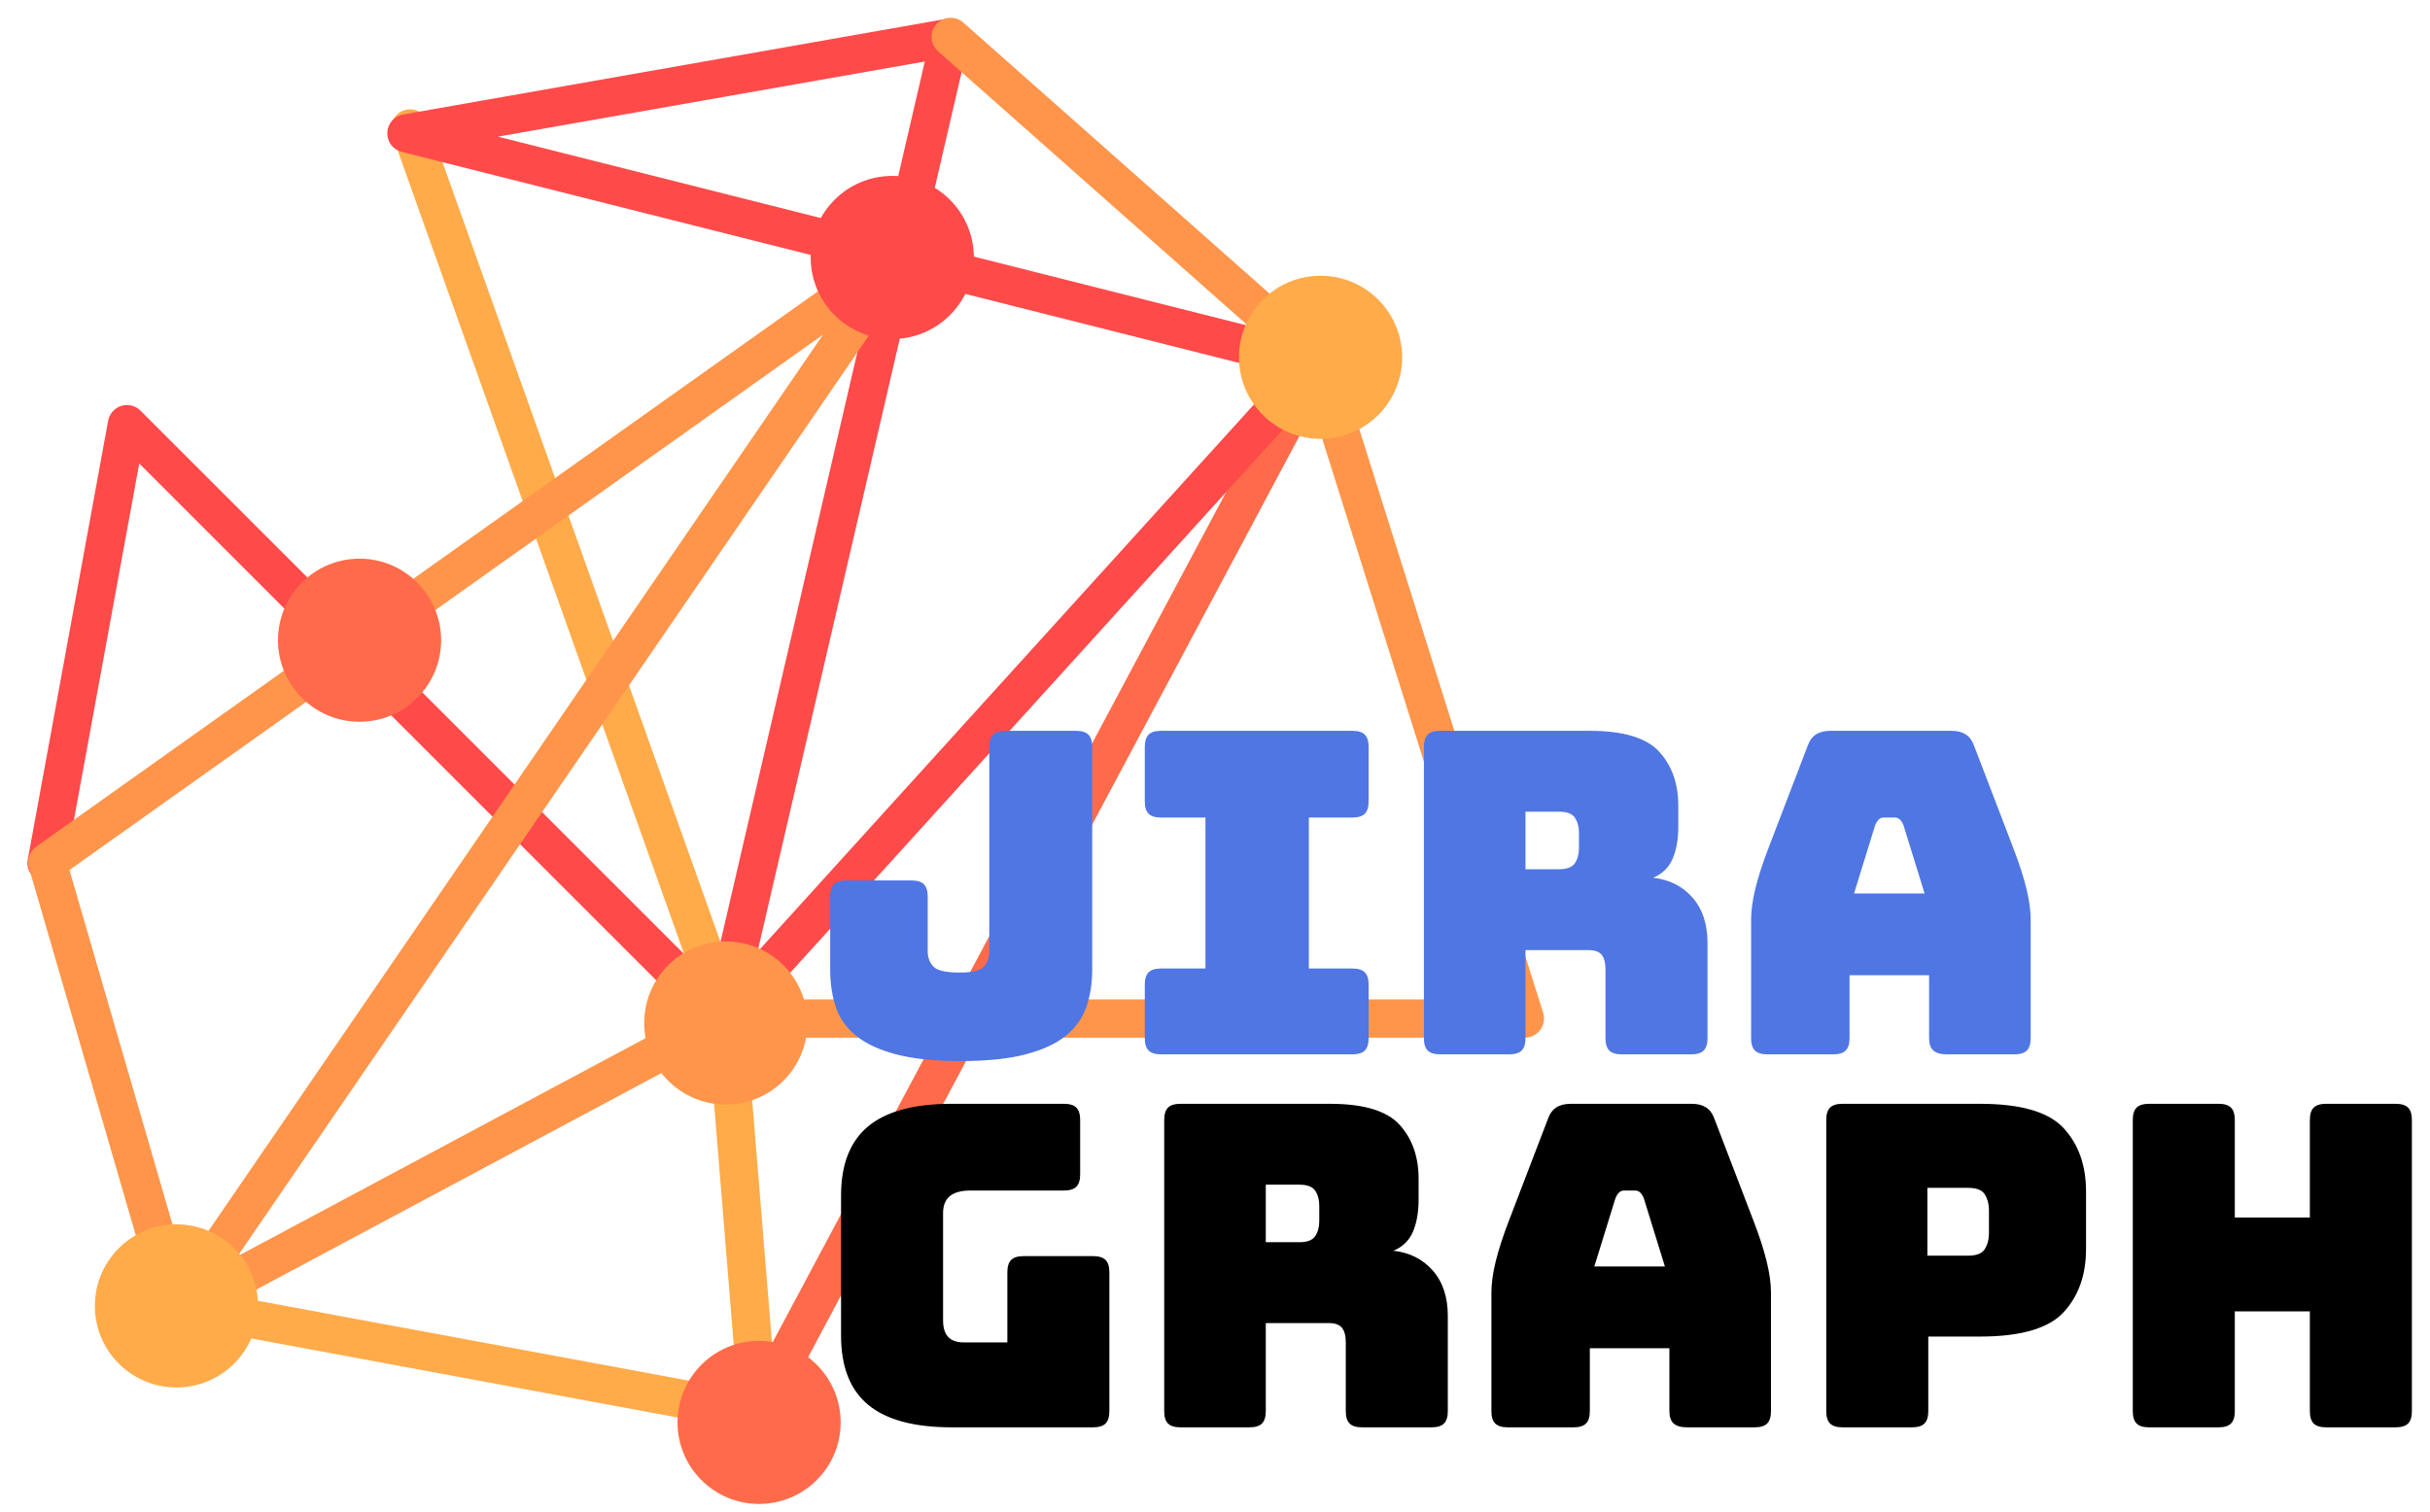 <svg viewBox="43.207 123.204 423.875 263.881" xmlns="http://www.w3.org/2000/svg" x="0" y="0" style="overflow: visible;">
  <g id="_CZsm_wCQ7c3IgxeylXQiM" transform="matrix(1.216, 0, 0, 1.216, 7.333, -44.766)">
    <path id="_nYrdhAiyt-4ci4TBfdLLz" d="M47.69,90.25c-0.069,0-0.14-0.006-0.21-0.02l-34.722-6.439c-0.624-0.115-1.036-0.715-0.921-1.34   c0.116-0.623,0.717-1.037,1.34-0.92l33.245,6.164l-1.82-22.307l-18.92-53.09c-0.214-0.598,0.099-1.256,0.697-1.469   c0.598-0.213,1.255,0.099,1.469,0.697L46.819,64.76c0.033,0.094,0.055,0.191,0.062,0.293l1.955,23.953   c0.028,0.357-0.11,0.707-0.376,0.947C48.248,90.145,47.973,90.25,47.69,90.25z" fill="#ffab4a" transform="matrix(2.388, 0, 0, 2.388, 24.425, 128.121)"></path>
    <path id="_7-TNYczNWwjvDZVmHMsj0" d="M47.689,90.25c-0.183,0-0.367-0.043-0.54-0.135c-0.561-0.301-0.772-0.996-0.474-1.557l33.803-63.391   c0.299-0.56,0.995-0.772,1.556-0.474c0.56,0.299,0.771,0.996,0.474,1.556L48.705,89.641C48.498,90.029,48.101,90.25,47.689,90.25z" fill="#ff6b4a" transform="matrix(2.388, 0, 0, 2.388, 23.893, 128.608)"></path>
    <path id="_HmtDiMQRhI5IEVQ9RVaWU" d="M45.737,66.295c-0.077,0-0.155-0.008-0.233-0.023l0,0c-0.001,0-0.002,0-0.002,0c-0.017-0.004-0.032-0.008-0.047-0.012l0,0   c-0.003,0-0.004,0-0.006-0.002l0,0c-0.213-0.055-0.396-0.164-0.539-0.312L10.716,31.75L6.281,55.965   c-0.114,0.625-0.714,1.037-1.338,0.924c-0.625-0.115-1.038-0.715-0.924-1.338l4.829-26.37c0.076-0.42,0.381-0.763,0.788-0.891   c0.408-0.127,0.854-0.018,1.155,0.285l34.292,34.292l9.896-42.656l-28.495-7.184c-0.526-0.132-0.888-0.614-0.868-1.156   s0.416-0.997,0.949-1.091l32.653-5.749c0.38-0.067,0.769,0.062,1.033,0.341c0.266,0.28,0.373,0.675,0.286,1.051l-2.81,12.109   l24.046,6.062c0.391,0.099,0.702,0.396,0.819,0.782c0.116,0.386,0.022,0.806-0.249,1.105L46.603,65.9   c-0.065,0.076-0.141,0.143-0.224,0.197c0,0.002-0.001,0.002-0.001,0.002c-0.001,0-0.001,0-0.002,0l-0.001,0.002   c-0.001,0-0.001,0-0.001,0c-0.017,0.012-0.032,0.021-0.049,0.031c-0.001,0-0.001,0-0.001,0c-0.001,0-0.001,0-0.002,0.002h-0.001   c-0.001,0-0.001,0-0.001,0C46.146,66.238,45.945,66.295,45.737,66.295z M57.209,20.773l-9.354,40.323l31.499-34.74L57.209,20.773z    M32.262,12.112l23.237,5.858l2.406-10.373L32.262,12.112z" fill="#ff4a4a" transform="matrix(2.388, 0, 0, 2.388, 23.886, 128.818)"></path>
    <path id="_-g4FECiGjDeGPmN7mAvTs" d="M12.968,83.811c-0.145,0-0.287-0.027-0.419-0.078c-0.101-0.041-0.197-0.094-0.285-0.162   c-0.15-0.117-0.273-0.273-0.353-0.457c-0.02-0.047-0.037-0.096-0.05-0.143L4.046,56.078c-0.136-0.471,0.039-0.975,0.438-1.258   l51.203-36.386c0.455-0.323,1.075-0.273,1.473,0.117s0.457,1.01,0.143,1.47L16.579,79.428l28.615-15.297   c0.166-0.088,0.353-0.135,0.542-0.135h46.606L80.492,26.358L58.655,7.024c-0.475-0.421-0.52-1.147-0.098-1.623   c0.42-0.475,1.147-0.52,1.622-0.099l22.075,19.545c0.156,0.139,0.272,0.317,0.335,0.516l12.417,39.437   c0.109,0.348,0.047,0.729-0.17,1.023c-0.217,0.297-0.561,0.471-0.927,0.471H46.024L13.532,83.664   c-0.051,0.027-0.104,0.053-0.159,0.074c-0.069,0.025-0.141,0.045-0.212,0.057C13.097,83.807,13.032,83.811,12.968,83.811z    M6.482,56.221l6.912,23.785l38.356-55.953L6.482,56.221z" fill="#ff954a" transform="matrix(2.388, 0, 0, 2.388, 23.988, 128.715)"></path>
    <circle id="_lH_QpX3A2RgCO2VtGtMus" cx="55.538" cy="19.677" r="4.901" fill="#ff4a4a" transform="matrix(2.388, 0, 0, 2.388, 24.872, 128.088)"></circle>
    <circle id="_zwePDHih4GevDIq5w3Req" cx="23.472" cy="42.596" r="4.9" fill="#ff6b4a" transform="matrix(2.388, 0, 0, 2.388, 25.028, 128.279)"></circle>
    <circle id="__bp6clTczT-DT51RP1Js7" cx="45.736" cy="65.145" r="4.901" fill="#ff954a" transform="matrix(2.388, 0, 0, 2.388, 24.4, 129.357)"></circle>
    <circle id="_4I73MY35XrjAje_94NhqE" cx="12.968" cy="82.662" r="4.901" fill="#ffab4a" transform="matrix(2.388, 0, 0, 2.388, 23.847, 128.122)"></circle>
    <circle id="_Em4M5ckx9HQ3l5_UxbT-2" cx="81.493" cy="25.552" r="4.901" fill="#ffab4a" transform="matrix(2.388, 0, 0, 2.388, 24.331, 128.386)"></circle>
    <circle id="_MuuO6Z994e7NcdK4w4UM3" cx="47.69" cy="89.1" r="4.9" fill="#ff6b4a" transform="matrix(2.388, 0, 0, 2.388, 24.507, 129.462)"></circle>
  </g>
  <path id="_Z0YrQ9icz1cHOvm_GQPbH" fill="#4f76e2" transform="matrix(0.784, 0, 0, 0.784, 184.804, 307.168)" text="JIRA" text-anchor="start" font-size="100" letter-spacing="0" side="left" offset="0" dx="0" dy="0" space="preserve" href="" font-family="Bungee" font-scale="contain" x="0" y="0" data-fl-textpath="" d="M 62.4-68.4L 62.4-18.9Q 62.4-14.3  61.1-10.55Q 59.8-6.8  56.55-4.15Q 53.3-1.5  47.6 0Q 41.9 1.5  33.1 1.5L 33.1 1.5Q 24.4 1.5  18.75 0Q 13.1-1.5  9.85-4.15Q 6.6-6.8  5.35-10.55Q 4.1-14.3  4.1-18.9L 4.1-18.9L 4.1-35.1Q 4.1-37  4.95-37.85Q 5.8-38.7  7.7-38.7L 7.7-38.7L 22.2-38.7Q 24.1-38.7  24.95-37.85Q 25.8-37  25.8-35.1L 25.8-35.1L 25.8-22.9Q 25.8-20.9  27.05-19.55Q 28.3-18.2  32.9-18.2L 32.9-18.2Q 37.2-18.2  38.35-19.55Q 39.5-20.9  39.5-22.9L 39.5-22.9L 39.5-68.4Q 39.5-70.3  40.35-71.15Q 41.2-72  43.1-72L 43.1-72L 58.8-72Q 60.7-72  61.55-71.15Q 62.4-70.3  62.4-68.4L 62.4-68.4ZM 120.3 0L 77.7 0Q 75.8 0  74.95-0.85Q 74.1-1.7  74.1-3.6L 74.1-3.6L 74.1-15.5Q 74.1-17.4  74.95-18.25Q 75.8-19.1  77.7-19.1L 77.7-19.1L 87.6-19.1L 87.6-52.7L 77.7-52.7Q 75.8-52.7  74.95-53.55Q 74.1-54.4  74.1-56.3L 74.1-56.3L 74.1-68.4Q 74.1-70.3  74.95-71.15Q 75.8-72  77.7-72L 77.7-72L 120.3-72Q 122.2-72  123.05-71.15Q 123.9-70.3  123.9-68.4L 123.9-68.4L 123.9-56.3Q 123.9-54.4  123.05-53.55Q 122.2-52.7  120.3-52.7L 120.3-52.7L 110.6-52.7L 110.6-19.1L 120.3-19.1Q 122.2-19.1  123.05-18.25Q 123.9-17.4  123.9-15.5L 123.9-15.5L 123.9-3.6Q 123.9-1.7  123.05-0.85Q 122.2 0  120.3 0L 120.3 0ZM 166.3-54L 158.8-54L 158.8-41.2L 166.3-41.2Q 168.9-41.2  169.8-42.55Q 170.7-43.9  170.7-45.9L 170.7-45.9L 170.7-49.3Q 170.7-51.3  169.8-52.65Q 168.9-54  166.3-54L 166.3-54ZM 155.2 0L 155.2 0L 139.8 0Q 137.9 0  137.05-0.85Q 136.2-1.7  136.2-3.6L 136.2-3.6L 136.2-68.4Q 136.2-70.3  137.05-71.15Q 137.9-72  139.8-72L 139.8-72L 173.1-72Q 184.3-72  188.55-67.35Q 192.8-62.7  192.8-55.3L 192.8-55.3L 192.8-50.7Q 192.8-46.5  191.55-43.55Q 190.3-40.6  187.2-39.3L 187.2-39.3Q 192.6-38.7  195.95-34.9Q 199.3-31.1  199.3-24.8L 199.3-24.8L 199.3-3.6Q 199.3-1.7  198.45-0.85Q 197.6 0  195.7 0L 195.7 0L 180.2 0Q 178.3 0  177.45-0.85Q 176.6-1.7  176.6-3.6L 176.6-3.6L 176.6-18.9Q 176.6-21.1  175.75-22.15Q 174.9-23.2  172.8-23.2L 172.8-23.2L 158.8-23.2L 158.8-3.6Q 158.8-1.7  157.95-0.85Q 157.1 0  155.2 0ZM 236.6-51L 236.6-51L 231.9-35.8L 247.6-35.8L 242.9-51Q 242.5-51.9  242.05-52.3Q 241.6-52.7  241-52.7L 241-52.7L 238.5-52.7Q 237.9-52.7  237.45-52.3Q 237-51.9  236.6-51ZM 230.9-17.6L 230.9-3.6Q 230.9-1.7  230.05-0.85Q 229.2 0  227.3 0L 227.3 0L 212.6 0Q 210.7 0  209.85-0.85Q 209-1.7  209-3.6L 209-3.6L 209-30Q 209-33  209.95-36.9Q 210.9-40.8  212.9-46L 212.9-46L 221.6-68.7Q 222.2-70.4  223.45-71.2Q 224.7-72  226.7-72L 226.7-72L 253.6-72Q 255.5-72  256.75-71.2Q 258-70.4  258.6-68.7L 258.6-68.7L 267.3-46Q 269.3-40.8  270.25-36.9Q 271.2-33  271.2-30L 271.2-30L 271.2-3.6Q 271.2-1.7  270.35-0.85Q 269.5 0  267.6 0L 267.6 0L 252.5 0Q 250.5 0  249.55-0.85Q 248.6-1.7  248.6-3.6L 248.6-3.6L 248.6-17.6L 230.9-17.6Z"></path>
  <path id="_eEteVYS_4MtFquPhnNs8m" fill="#000000" transform="matrix(0.784, 0, 0, 0.784, 185.368, 372.249)" text="GRAPH" text-anchor="start" font-size="100" letter-spacing="0" side="left" offset="0" dx="0" dy="0" space="preserve" href="" font-family="Bungee" font-scale="contain" x="0" y="0" data-fl-textpath="" d="M 61.9 0L 61.9 0L 30.4 0Q 17.9 0  11.85-5Q 5.8-10  5.8-20.4L 5.8-20.4L 5.8-51.6Q 5.8-62  11.85-67Q 17.9-72  30.4-72L 30.4-72L 55.4-72Q 57.3-72  58.15-71.15Q 59-70.3  59-68.4L 59-68.4L 59-56.3Q 59-54.4  58.15-53.55Q 57.3-52.7  55.4-52.7L 55.4-52.7L 34.6-52.7Q 31.5-52.7  30-51.45Q 28.5-50.2  28.5-47.7L 28.5-47.7L 28.5-23.8Q 28.5-21.3  29.65-20.1Q 30.8-18.9  33.1-18.9L 33.1-18.9L 42.8-18.9L 42.8-34.5Q 42.8-36.4  43.65-37.25Q 44.5-38.1  46.4-38.1L 46.4-38.1L 61.9-38.1Q 63.8-38.1  64.65-37.25Q 65.5-36.4  65.5-34.5L 65.5-34.5L 65.5-3.6Q 65.5-1.7  64.65-0.85Q 63.8 0  61.9 0ZM 107.8-54L 100.3-54L 100.3-41.2L 107.8-41.2Q 110.4-41.2  111.3-42.55Q 112.2-43.9  112.2-45.9L 112.2-45.9L 112.2-49.3Q 112.2-51.3  111.3-52.65Q 110.4-54  107.8-54L 107.8-54ZM 96.7 0L 96.7 0L 81.3 0Q 79.4 0  78.55-0.85Q 77.7-1.7  77.7-3.6L 77.7-3.6L 77.7-68.4Q 77.7-70.3  78.55-71.15Q 79.4-72  81.3-72L 81.3-72L 114.6-72Q 125.8-72  130.05-67.35Q 134.3-62.7  134.3-55.3L 134.3-55.3L 134.3-50.7Q 134.3-46.5  133.05-43.55Q 131.8-40.6  128.7-39.3L 128.7-39.3Q 134.1-38.7  137.45-34.9Q 140.8-31.1  140.8-24.8L 140.8-24.8L 140.8-3.6Q 140.8-1.7  139.95-0.85Q 139.1 0  137.2 0L 137.2 0L 121.7 0Q 119.8 0  118.95-0.85Q 118.1-1.7  118.1-3.6L 118.1-3.6L 118.1-18.9Q 118.1-21.1  117.25-22.15Q 116.4-23.2  114.3-23.2L 114.3-23.2L 100.3-23.2L 100.3-3.6Q 100.3-1.7  99.45-0.85Q 98.6 0  96.7 0ZM 178.1-51L 178.1-51L 173.4-35.8L 189.1-35.8L 184.4-51Q 184-51.9  183.55-52.3Q 183.1-52.7  182.5-52.7L 182.5-52.7L 180-52.7Q 179.4-52.7  178.95-52.3Q 178.5-51.9  178.1-51ZM 172.4-17.6L 172.4-3.6Q 172.4-1.7  171.55-0.85Q 170.7 0  168.8 0L 168.8 0L 154.1 0Q 152.2 0  151.35-0.85Q 150.5-1.7  150.5-3.6L 150.5-3.6L 150.5-30Q 150.5-33  151.45-36.9Q 152.4-40.8  154.4-46L 154.4-46L 163.1-68.7Q 163.7-70.4  164.95-71.2Q 166.2-72  168.2-72L 168.2-72L 195.1-72Q 197-72  198.25-71.2Q 199.5-70.4  200.1-68.7L 200.1-68.7L 208.8-46Q 210.8-40.8  211.75-36.9Q 212.7-33  212.7-30L 212.7-30L 212.7-3.6Q 212.7-1.7  211.85-0.85Q 211 0  209.1 0L 209.1 0L 194 0Q 192 0  191.05-0.85Q 190.1-1.7  190.1-3.6L 190.1-3.6L 190.1-17.6L 172.4-17.6ZM 244.1 0L 244.1 0L 228.6 0Q 226.7 0  225.85-0.85Q 225-1.7  225-3.6L 225-3.6L 225-68.4Q 225-70.3  225.85-71.15Q 226.7-72  228.6-72L 228.6-72L 259.2-72Q 272.8-72  277.8-66.6Q 282.8-61.2  282.8-52.5L 282.8-52.5L 282.8-39.7Q 282.8-31  277.8-25.6Q 272.8-20.2  259.2-20.2L 259.2-20.2L 247.7-20.2L 247.7-3.6Q 247.7-1.7  246.85-0.85Q 246 0  244.1 0ZM 256.5-53.3L 247.5-53.3L 247.5-38.2L 256.5-38.2Q 259.4-38.2  260.3-39.7Q 261.2-41.2  261.2-43.1L 261.2-43.1L 261.2-48.4Q 261.2-50.3  260.3-51.8Q 259.4-53.3  256.5-53.3L 256.5-53.3ZM 312.3 0L 312.3 0L 296.8 0Q 294.9 0  294.05-0.85Q 293.2-1.7  293.2-3.6L 293.2-3.6L 293.2-68.4Q 293.2-70.3  294.05-71.15Q 294.9-72  296.8-72L 296.8-72L 312.3-72Q 314.2-72  315.05-71.15Q 315.9-70.3  315.9-68.4L 315.9-68.4L 315.9-46.7L 332.6-46.7L 332.6-68.4Q 332.6-70.3  333.45-71.15Q 334.3-72  336.2-72L 336.2-72L 351.7-72Q 353.6-72  354.45-71.15Q 355.3-70.3  355.3-68.4L 355.3-68.4L 355.3-3.6Q 355.3-1.7  354.45-0.85Q 353.6 0  351.7 0L 351.7 0L 336.2 0Q 334.3 0  333.45-0.85Q 332.6-1.7  332.6-3.6L 332.6-3.6L 332.6-25.8L 315.9-25.8L 315.9-3.6Q 315.9-1.7  315.05-0.85Q 314.2 0  312.3 0Z"></path>
</svg>